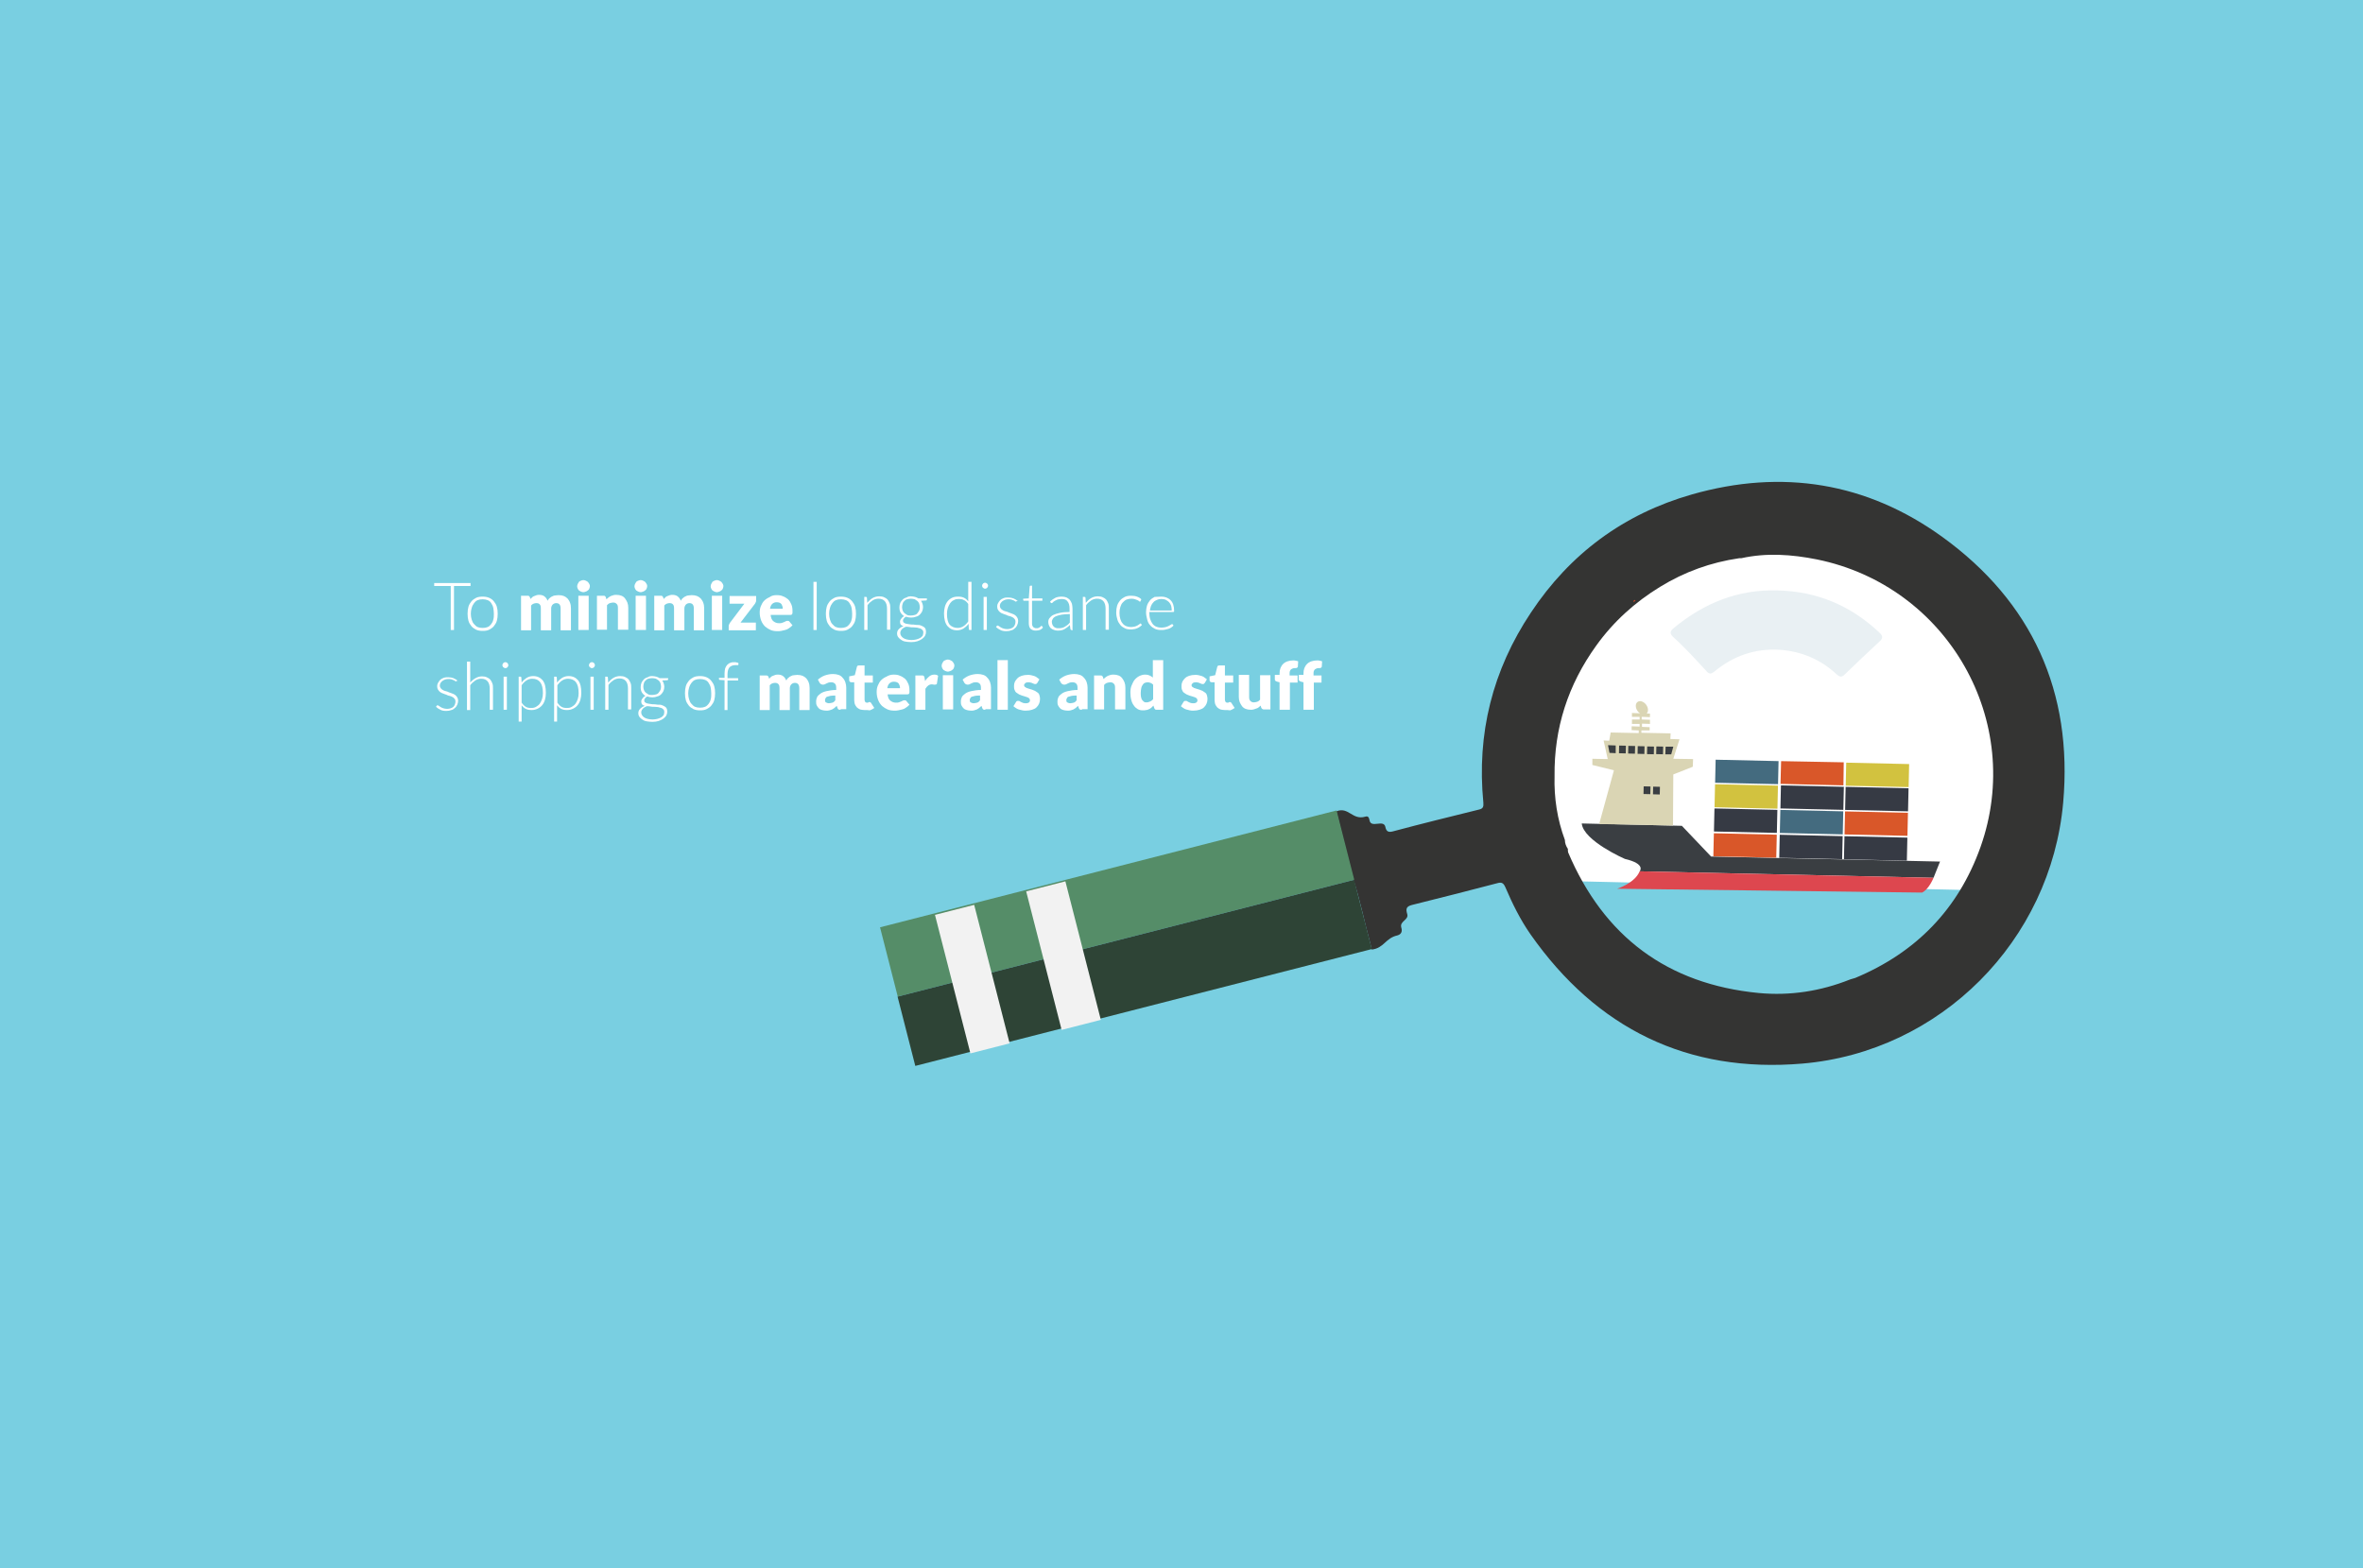 <?xml version="1.0" encoding="utf-8"?>
<!-- Generator: Adobe Illustrator 18.0.0, SVG Export Plug-In . SVG Version: 6.00 Build 0)  -->
<!DOCTYPE svg PUBLIC "-//W3C//DTD SVG 1.1//EN" "http://www.w3.org/Graphics/SVG/1.1/DTD/svg11.dtd">
<svg version="1.1" xmlns="http://www.w3.org/2000/svg" xmlns:xlink="http://www.w3.org/1999/xlink" x="0px" y="0px"
	 viewBox="0 -48 800 531" enable-background="new 0 -48 800 531" xml:space="preserve">
<g id="_x34_">
	<g id="Layer_10_1_">
		<rect y="-48" fill="#79CFE1" width="800" height="531"/>
	</g>
	<path fill-rule="evenodd" clip-rule="evenodd" fill="#FFFFFF" d="M675.1,214.7c-1,43.3-36.9,77.7-80.2,76.7
		c-43.3-1-77.7-36.9-76.7-80.2c1-43.3,36.9-77.7,80.2-76.7C641.7,135.4,676.1,171.3,675.1,214.7z"/>
	<path fill-rule="evenodd" clip-rule="evenodd" fill="#79CFE1" d="M534.8,250.4l17.5,0.4l112.2,2.5c0,0-28.3,55.1-63.4,44.6
		C601,298,535.2,277.5,534.8,250.4z"/>
	<path fill-rule="evenodd" clip-rule="evenodd" fill="#343433" d="M452.4,226.7c4.2-1.7,5.4,3.1,9.8,1.8c1.2-0.4,1.3,0.6,1.5,1.4
		c0.6,2.5,4.7-0.5,5.3,2c0.3,1.5,0.9,2,2.5,1.6c9.7-2.6,19.5-5,29.2-7.4c1.4-0.3,1.6-1,1.5-2.3c-2.3-23.4,3.1-44.9,16.1-64.4
		c13.2-19.9,31.4-33.4,54.5-40c30.5-8.7,59.2-4.1,84.8,14.4c30.4,22,44.2,52.5,40.9,89.9c-4.2,46.9-41.6,84.4-88.3,88.4
		c-38.8,3.3-69.6-11.8-92-43.7c-3.5-5-6.2-10.5-8.6-16.1c-0.6-1.3-1.2-1.7-2.6-1.3c-9.6,2.5-19.3,5-29,7.4c-1.9,0.5-2.1,1.3-1.6,3
		c0.7,2.1-2.6,2.4-2,4.6c0.4,1.3,0.1,2.3-1.3,2.7c-4.1,0.9-4.5,4.3-8.7,4.8c-0.2-0.7-0.3-1.5-0.5-2.2c-2-7.2-3.4-14.5-5.7-21.5
		C456.2,242.1,454.3,234.4,452.4,226.7z M529.8,236.4c0,1.1,0.4,2.1,1,3c0,0.4,0,0.8,0.1,1.2c12.1,28.5,33.6,44.6,64.5,47.6
		c10.6,1,21-0.6,31-4.6c0.6-0.2,1.1-0.3,1.7-0.5c20.6-8.6,34.9-23.3,42.4-44.3c15.1-42.5-11.1-88.4-55.4-97.4
		c-8.5-1.7-17.1-2.3-25.6-0.4c-0.2,0-0.5,0-0.7,0c-9.6,1.4-18.5,4.6-26.8,9.7c-8.5,5.2-15.8,11.8-21.6,19.9
		c-9.5,13.2-14.3,27.9-14.1,44.2C526.1,222.1,527.2,229.4,529.8,236.4z"/>
	<path fill-rule="evenodd" clip-rule="evenodd" fill="#D44627" d="M552.9,155.5c0.2-0.1,0.4-0.2,0.6-0.4c0.1,0.1,0.1,0.2,0.2,0.2
		c-0.2,0.2-0.3,0.3-0.5,0.5C553.1,155.7,553,155.6,552.9,155.5z"/>
	<path fill="#3A3E42" d="M535.5,230.8l33.9,0.8l9.9,10.4l77.5,1.7l-2.2,5.5l-99.5-2.2c0,0,2.3-2.5-5-4.2
		C550.1,242.8,536.1,236.7,535.5,230.8z"/>
	<path fill="#DD474F" d="M547.5,252.9c0,0,6-1.9,7.6-5.9l99.5,2.2c0,0-1.6,4-3.9,5L547.5,252.9z"/>
	<polygon fill="#DAD5B4" points="541.4,231 546.4,212.8 539.1,211 539.1,208.9 544.3,209 542.9,202.7 544.8,202.8 545.3,200 
		554.8,200.2 554.8,199.3 552.4,199.2 552.4,197.9 555.1,198 555.1,197.1 552.5,197.1 552.5,195.6 555.1,195.6 555.1,194.7 
		552.5,194.7 552.5,193.4 555.2,193.5 555.2,191.6 556,191.6 556,193.5 558.6,193.6 558.6,194.8 555.8,194.7 555.8,195.6 
		558.6,195.7 558.6,197.1 555.9,197 555.9,198.1 558.5,198.2 558.5,199.3 555.7,199.3 555.7,200.1 565.6,200.3 565.5,202.2 
		568.6,202.3 566.5,208.9 573.2,209 573.1,211.6 566.5,214.2 566.4,231.5 	"/>
	
		<rect x="580.6" y="209.4" transform="matrix(1 2.234583e-02 -2.234583e-02 1 4.914 -13.159)" fill="#446B7F" width="21.3" height="7.8"/>
	
		<rect x="602.5" y="226.4" transform="matrix(1 2.229981e-02 -2.229981e-02 1 5.288 -13.616)" fill="#446B7F" width="21.3" height="7.8"/>
	
		<rect x="580.2" y="225.9" transform="matrix(1 2.238915e-02 -2.238915e-02 1 5.293 -13.171)" fill="#363A44" width="21.3" height="7.8"/>
	
		<rect x="602.3" y="234.8" transform="matrix(1 2.229782e-02 -2.229782e-02 1 5.474 -13.608)" fill="#363A44" width="21.3" height="7.8"/>
	
		<rect x="602.7" y="218.1" transform="matrix(1 2.243400e-02 -2.243400e-02 1 5.136 -13.704)" fill="#363A44" width="21.3" height="7.8"/>
	
		<rect x="624.6" y="218.6" transform="matrix(1 2.225389e-02 -2.225389e-02 1 5.109 -14.082)" fill="#363A44" width="21.3" height="7.8"/>
	
		<rect x="624.2" y="235.3" transform="matrix(1 2.239584e-02 -2.239584e-02 1 5.515 -14.159)" fill="#363A44" width="21.3" height="7.8"/>
	
		<rect x="580.4" y="217.7" transform="matrix(1 2.239374e-02 -2.239374e-02 1 5.109 -13.18)" fill="#D2C23F" width="21.3" height="7.8"/>
	
		<rect x="624.8" y="210.4" transform="matrix(1 2.239219e-02 -2.239219e-02 1 4.957 -14.175)" fill="#D2C23F" width="21.3" height="7.8"/>
	
		<rect x="580" y="234.3" transform="matrix(1 2.239279e-02 -2.239279e-02 1 5.481 -13.167)" fill="#D95729" width="21.3" height="7.8"/>
	<polygon fill="#D95729" points="624.1,217.9 602.8,217.4 603,209.7 624.2,210.1 	"/>
	
		<rect x="624.4" y="226.9" transform="matrix(1 2.229981e-02 -2.229981e-02 1 5.304 -14.105)" fill="#D95729" width="21.3" height="7.8"/>
	
		<rect x="556.3" y="218.2" transform="matrix(1 2.271045e-02 -2.271045e-02 1 5.129 -12.604)" fill="#3A3E42" width="2.3" height="2.6"/>
	<polygon fill="#3A3E42" points="547,207 544.9,206.9 544.4,204.3 547,204.4 	"/>
	
		<rect x="548" y="204.4" transform="matrix(1 2.184360e-02 -2.184360e-02 1 4.625 -11.945)" fill="#3A3E42" width="2.3" height="2.6"/>
	
		<rect x="551.1" y="204.5" transform="matrix(1 2.227322e-02 -2.227322e-02 1 4.721 -12.249)" fill="#3A3E42" width="2.3" height="2.6"/>
	
		<rect x="554.3" y="204.6" transform="matrix(1 2.187238e-02 -2.187238e-02 1 4.636 -12.1)" fill="#3A3E42" width="2.3" height="2.6"/>
	
		<rect x="557.5" y="204.7" transform="matrix(1 2.182542e-02 -2.182542e-02 1 4.628 -12.143)" fill="#3A3E42" width="2.3" height="2.6"/>
	
		<rect x="560.6" y="204.7" transform="matrix(1 2.230157e-02 -2.230157e-02 1 4.734 -12.477)" fill="#3A3E42" width="2.3" height="2.6"/>
	<polygon fill="#3A3E42" points="565.8,207.4 563.8,207.4 563.9,204.8 566.5,204.8 	"/>
	
		<rect x="559.5" y="218.3" transform="matrix(1 2.312408e-02 -2.312408e-02 1 5.227 -12.905)" fill="#3A3E42" width="2.3" height="2.6"/>
	<path fill-rule="evenodd" clip-rule="evenodd" fill="#E9F0F3" d="M601.8,151.9c13.3,0.3,24.7,5.1,34.4,14.2c1.2,1.1,1.5,1.9,0,3.2
		c-3.9,3.6-7.8,7.3-11.6,11c-1,1-1.6,1-2.7,0.1c-5.4-5.1-12-7.9-19.4-8.4c-8.2-0.5-15.6,2-22,7.3c-1.1,0.9-1.8,1.1-2.8-0.1
		c-3.6-3.9-7.2-7.9-11.1-11.4c-1.3-1.2-1.4-2,0.1-3.2C577,156.1,588.5,151.5,601.8,151.9z"/>
	
		<ellipse transform="matrix(0.812 -0.583 0.583 0.812 -7.388 360.306)" fill="#DAD5B4" cx="556.1" cy="191.6" rx="1.8" ry="2.5"/>
	
		<rect x="298.4" y="246.1" transform="matrix(-0.969 0.248 -0.248 -0.969 808.675 414.319)" fill-rule="evenodd" clip-rule="evenodd" fill="#558D68" width="159.5" height="24.2"/>
	
		<rect x="304.5" y="269.5" transform="matrix(-0.969 0.248 -0.248 -0.969 826.328 458.958)" fill-rule="evenodd" clip-rule="evenodd" fill="#2E4436" width="159.5" height="24.2"/>
	
		<rect x="322.3" y="259.1" transform="matrix(0.969 -0.248 0.248 0.969 -60.029 90.61)" fill-rule="evenodd" clip-rule="evenodd" fill="#F2F2F2" width="13.7" height="48.4"/>
	
		<rect x="353.2" y="251.1" transform="matrix(0.969 -0.248 0.248 0.969 -57.108 98.071)" fill-rule="evenodd" clip-rule="evenodd" fill="#F2F2F2" width="13.7" height="48.4"/>
	<g>
		<g>
			<path fill="#FFFFFF" d="M159.3,149.4v1h-5.6v14.9h-1.1v-14.9H147v-1H159.3z"/>
			<path fill="#FFFFFF" d="M163.4,154c0.8,0,1.5,0.1,2.2,0.4s1.2,0.7,1.6,1.2c0.4,0.5,0.8,1.1,1,1.8c0.2,0.7,0.3,1.5,0.3,2.4
				s-0.1,1.7-0.3,2.4c-0.2,0.7-0.6,1.3-1,1.8c-0.4,0.5-1,0.9-1.6,1.2c-0.6,0.3-1.3,0.4-2.2,0.4c-0.8,0-1.5-0.1-2.2-0.4
				c-0.6-0.3-1.2-0.7-1.6-1.2s-0.8-1.1-1-1.8s-0.3-1.5-0.3-2.4s0.1-1.7,0.3-2.4c0.2-0.7,0.6-1.3,1-1.8c0.4-0.5,1-0.9,1.6-1.2
				S162.6,154,163.4,154z M163.4,164.6c0.7,0,1.2-0.1,1.7-0.3s0.9-0.6,1.2-1s0.6-0.9,0.7-1.5c0.2-0.6,0.2-1.3,0.2-2
				c0-0.7-0.1-1.4-0.2-2s-0.4-1.1-0.7-1.6s-0.7-0.8-1.2-1c-0.5-0.2-1.1-0.3-1.7-0.3c-0.7,0-1.2,0.1-1.7,0.3c-0.5,0.2-0.9,0.6-1.2,1
				s-0.6,0.9-0.8,1.6c-0.2,0.6-0.3,1.3-0.3,2c0,0.7,0.1,1.4,0.3,2c0.2,0.6,0.4,1.1,0.8,1.5s0.7,0.8,1.2,1S162.7,164.6,163.4,164.6z"
				/>
			<path fill="#FFFFFF" d="M176.4,165.3v-11.6h2.2c0.2,0,0.4,0,0.5,0.1c0.1,0.1,0.2,0.2,0.3,0.4l0.2,0.6c0.2-0.2,0.4-0.4,0.6-0.6
				c0.2-0.2,0.4-0.3,0.7-0.4c0.2-0.1,0.5-0.2,0.8-0.3c0.3-0.1,0.6-0.1,0.9-0.1c0.7,0,1.3,0.2,1.7,0.5c0.5,0.4,0.8,0.8,1.1,1.5
				c0.2-0.4,0.4-0.7,0.7-0.9c0.3-0.3,0.6-0.5,0.9-0.6c0.3-0.2,0.7-0.3,1-0.3s0.7-0.1,1.1-0.1c0.7,0,1.3,0.1,1.8,0.3s0.9,0.5,1.3,0.9
				c0.3,0.4,0.6,0.8,0.8,1.4c0.2,0.5,0.3,1.2,0.3,1.9v7.4h-3.5v-7.4c0-1.2-0.5-1.8-1.5-1.8c-0.5,0-0.9,0.2-1.2,0.5
				c-0.3,0.3-0.5,0.8-0.5,1.3v7.4h-3.5v-7.4c0-0.7-0.1-1.1-0.4-1.4c-0.3-0.3-0.6-0.4-1.2-0.4c-0.3,0-0.6,0.1-0.9,0.2
				c-0.3,0.1-0.5,0.3-0.8,0.6v8.4H176.4z"/>
			<path fill="#FFFFFF" d="M199.7,150.5c0,0.3-0.1,0.5-0.2,0.8s-0.3,0.5-0.5,0.6c-0.2,0.2-0.4,0.3-0.7,0.4c-0.3,0.1-0.5,0.2-0.8,0.2
				c-0.3,0-0.5-0.1-0.8-0.2s-0.5-0.3-0.7-0.4c-0.2-0.2-0.3-0.4-0.4-0.6s-0.2-0.5-0.2-0.8c0-0.3,0.1-0.6,0.2-0.8s0.3-0.5,0.4-0.7
				c0.2-0.2,0.4-0.3,0.7-0.4c0.2-0.1,0.5-0.2,0.8-0.2c0.3,0,0.6,0.1,0.8,0.2c0.3,0.1,0.5,0.3,0.7,0.4c0.2,0.2,0.3,0.4,0.5,0.7
				S199.7,150.2,199.7,150.5z M199.3,153.7v11.6h-3.5v-11.6H199.3z"/>
			<path fill="#FFFFFF" d="M202.1,165.3v-11.6h2.2c0.2,0,0.4,0,0.5,0.1c0.1,0.1,0.2,0.2,0.3,0.4l0.2,0.7c0.2-0.2,0.5-0.4,0.7-0.6
				c0.2-0.2,0.5-0.3,0.8-0.5c0.3-0.1,0.6-0.2,0.9-0.3c0.3-0.1,0.7-0.1,1-0.1c0.6,0,1.2,0.1,1.7,0.3c0.5,0.2,0.9,0.5,1.2,0.9
				c0.3,0.4,0.6,0.9,0.8,1.4c0.2,0.5,0.3,1.1,0.3,1.8v7.4h-3.5v-7.4c0-0.6-0.1-1-0.4-1.3c-0.3-0.3-0.6-0.5-1.2-0.5
				c-0.4,0-0.7,0.1-1.1,0.2s-0.7,0.4-1,0.7v8.3H202.1z"/>
			<path fill="#FFFFFF" d="M219.1,150.5c0,0.3-0.1,0.5-0.2,0.8s-0.3,0.5-0.5,0.6c-0.2,0.2-0.4,0.3-0.7,0.4c-0.3,0.1-0.5,0.2-0.8,0.2
				c-0.3,0-0.5-0.1-0.8-0.2s-0.5-0.3-0.7-0.4c-0.2-0.2-0.3-0.4-0.4-0.6s-0.2-0.5-0.2-0.8c0-0.3,0.1-0.6,0.2-0.8s0.3-0.5,0.4-0.7
				c0.2-0.2,0.4-0.3,0.7-0.4c0.2-0.1,0.5-0.2,0.8-0.2c0.3,0,0.6,0.1,0.8,0.2c0.3,0.1,0.5,0.3,0.7,0.4c0.2,0.2,0.3,0.4,0.5,0.7
				S219.1,150.2,219.1,150.5z M218.7,153.7v11.6h-3.5v-11.6H218.7z"/>
			<path fill="#FFFFFF" d="M221.5,165.3v-11.6h2.2c0.2,0,0.4,0,0.5,0.1c0.1,0.1,0.2,0.2,0.3,0.4l0.2,0.6c0.2-0.2,0.4-0.4,0.6-0.6
				c0.2-0.2,0.4-0.3,0.7-0.4c0.2-0.1,0.5-0.2,0.8-0.3c0.3-0.1,0.6-0.1,0.9-0.1c0.7,0,1.3,0.2,1.7,0.5c0.5,0.4,0.8,0.8,1.1,1.5
				c0.2-0.4,0.4-0.7,0.7-0.9c0.3-0.3,0.6-0.5,0.9-0.6c0.3-0.2,0.7-0.3,1-0.3s0.7-0.1,1.1-0.1c0.7,0,1.3,0.1,1.8,0.3s0.9,0.5,1.3,0.9
				c0.3,0.4,0.6,0.8,0.8,1.4c0.2,0.5,0.3,1.2,0.3,1.9v7.4h-3.5v-7.4c0-1.2-0.5-1.8-1.5-1.8c-0.5,0-0.9,0.2-1.2,0.5
				c-0.3,0.3-0.5,0.8-0.5,1.3v7.4h-3.5v-7.4c0-0.7-0.1-1.1-0.4-1.4c-0.3-0.3-0.6-0.4-1.2-0.4c-0.3,0-0.6,0.1-0.9,0.2
				c-0.3,0.1-0.5,0.3-0.8,0.6v8.4H221.5z"/>
			<path fill="#FFFFFF" d="M244.9,150.5c0,0.3-0.1,0.5-0.2,0.8s-0.3,0.5-0.5,0.6c-0.2,0.2-0.4,0.3-0.7,0.4c-0.3,0.1-0.5,0.2-0.8,0.2
				c-0.3,0-0.5-0.1-0.8-0.2s-0.5-0.3-0.7-0.4c-0.2-0.2-0.3-0.4-0.4-0.6s-0.2-0.5-0.2-0.8c0-0.3,0.1-0.6,0.2-0.8s0.3-0.5,0.4-0.7
				c0.2-0.2,0.4-0.3,0.7-0.4c0.2-0.1,0.5-0.2,0.8-0.2c0.3,0,0.6,0.1,0.8,0.2c0.3,0.1,0.5,0.3,0.7,0.4c0.2,0.2,0.3,0.4,0.5,0.7
				S244.9,150.2,244.9,150.5z M244.5,153.7v11.6H241v-11.6H244.5z"/>
			<path fill="#FFFFFF" d="M256,155.1c0,0.2,0,0.5-0.1,0.7s-0.2,0.4-0.3,0.6l-4.9,6.4h5.2v2.6h-9.2v-1.4c0-0.1,0-0.3,0.1-0.5
				c0.1-0.2,0.2-0.4,0.3-0.6l4.9-6.5h-5v-2.6h9V155.1z"/>
			<path fill="#FFFFFF" d="M263,153.5c0.8,0,1.5,0.1,2.1,0.4c0.6,0.2,1.2,0.6,1.7,1c0.5,0.5,0.8,1,1.1,1.7c0.3,0.7,0.4,1.4,0.4,2.3
				c0,0.3,0,0.5,0,0.6s-0.1,0.3-0.1,0.4c-0.1,0.1-0.1,0.2-0.2,0.2c-0.1,0-0.2,0.1-0.4,0.1h-6.7c0.1,1,0.4,1.7,0.9,2.1
				c0.5,0.4,1.1,0.7,1.9,0.7c0.4,0,0.8,0,1-0.1c0.3-0.1,0.6-0.2,0.8-0.3c0.2-0.1,0.4-0.2,0.6-0.3c0.2-0.1,0.4-0.1,0.6-0.1
				c0.3,0,0.5,0.1,0.6,0.3l1,1.2c-0.4,0.4-0.7,0.7-1.2,1c-0.4,0.3-0.8,0.5-1.3,0.6c-0.4,0.1-0.9,0.2-1.3,0.3
				c-0.4,0.1-0.9,0.1-1.3,0.1c-0.8,0-1.6-0.1-2.3-0.4c-0.7-0.3-1.3-0.7-1.9-1.2c-0.5-0.5-1-1.2-1.3-2c-0.3-0.8-0.5-1.7-0.5-2.7
				c0-0.8,0.1-1.5,0.4-2.2s0.6-1.3,1.1-1.8c0.5-0.5,1.1-0.9,1.8-1.2C261.3,153.6,262.1,153.5,263,153.5z M263,155.9
				c-0.7,0-1.2,0.2-1.6,0.6s-0.6,0.9-0.7,1.6h4.3c0-0.3,0-0.5-0.1-0.8c-0.1-0.3-0.2-0.5-0.3-0.7s-0.4-0.4-0.6-0.5
				C263.7,156,263.4,155.9,263,155.9z"/>
			<path fill="#FFFFFF" d="M276.5,149v16.3h-1.1V149H276.5z"/>
			<path fill="#FFFFFF" d="M284.7,154c0.8,0,1.5,0.1,2.2,0.4s1.2,0.7,1.6,1.2c0.4,0.5,0.8,1.1,1,1.8c0.2,0.7,0.3,1.5,0.3,2.4
				s-0.1,1.7-0.3,2.4c-0.2,0.7-0.6,1.3-1,1.8c-0.4,0.5-1,0.9-1.6,1.2c-0.6,0.3-1.3,0.4-2.2,0.4c-0.8,0-1.5-0.1-2.2-0.4
				c-0.6-0.3-1.2-0.7-1.6-1.2s-0.8-1.1-1-1.8s-0.3-1.5-0.3-2.4s0.1-1.7,0.3-2.4c0.2-0.7,0.6-1.3,1-1.8c0.4-0.5,1-0.9,1.6-1.2
				S283.9,154,284.7,154z M284.7,164.6c0.7,0,1.2-0.1,1.7-0.3s0.9-0.6,1.2-1s0.6-0.9,0.7-1.5c0.2-0.6,0.2-1.3,0.2-2
				c0-0.7-0.1-1.4-0.2-2s-0.4-1.1-0.7-1.6s-0.7-0.8-1.2-1c-0.5-0.2-1.1-0.3-1.7-0.3c-0.7,0-1.2,0.1-1.7,0.3c-0.5,0.2-0.9,0.6-1.2,1
				s-0.6,0.9-0.8,1.6c-0.2,0.6-0.3,1.3-0.3,2c0,0.7,0.1,1.4,0.3,2c0.2,0.6,0.4,1.1,0.8,1.5s0.7,0.8,1.2,1S284,164.6,284.7,164.6z"/>
			<path fill="#FFFFFF" d="M292.6,165.3v-11.2h0.6c0.2,0,0.3,0.1,0.3,0.3l0.1,1.7c0.5-0.6,1.1-1.2,1.8-1.6c0.7-0.4,1.4-0.6,2.3-0.6
				c0.6,0,1.2,0.1,1.6,0.3c0.5,0.2,0.9,0.5,1.2,0.8c0.3,0.4,0.5,0.8,0.7,1.3s0.2,1.1,0.2,1.8v7.1h-1.1v-7.1c0-1-0.2-1.9-0.7-2.5
				c-0.5-0.6-1.2-0.9-2.2-0.9c-0.7,0-1.4,0.2-2,0.6s-1.2,0.9-1.7,1.6v8.4H292.6z"/>
			<path fill="#FFFFFF" d="M308.4,153.9c0.5,0,0.9,0.1,1.4,0.2c0.4,0.1,0.8,0.3,1.1,0.5h2.9v0.4c0,0.2-0.1,0.3-0.3,0.3l-1.7,0.1
				c0.2,0.3,0.4,0.6,0.5,1s0.2,0.7,0.2,1.1c0,0.5-0.1,1-0.3,1.5c-0.2,0.4-0.5,0.8-0.8,1.1c-0.3,0.3-0.8,0.6-1.3,0.7
				c-0.5,0.2-1,0.3-1.6,0.3c-0.6,0-1.2-0.1-1.8-0.3c-0.3,0.2-0.6,0.4-0.7,0.6c-0.2,0.2-0.3,0.5-0.3,0.7c0,0.3,0.1,0.6,0.3,0.7
				c0.2,0.2,0.5,0.3,0.9,0.4c0.4,0.1,0.8,0.1,1.3,0.2s1,0,1.4,0.1s1,0.1,1.4,0.1s0.9,0.2,1.3,0.4c0.4,0.2,0.7,0.4,0.9,0.7
				c0.2,0.3,0.3,0.7,0.3,1.2c0,0.5-0.1,0.9-0.3,1.3c-0.2,0.4-0.6,0.8-1,1.1c-0.4,0.3-1,0.6-1.6,0.8c-0.6,0.2-1.3,0.3-2.1,0.3
				c-0.8,0-1.5-0.1-2.1-0.2s-1.1-0.4-1.5-0.7c-0.4-0.3-0.7-0.6-0.9-0.9s-0.3-0.7-0.3-1.1c0-0.6,0.2-1.1,0.6-1.5
				c0.4-0.4,0.9-0.8,1.6-1c-0.4-0.1-0.7-0.3-0.9-0.5c-0.2-0.2-0.3-0.6-0.3-1c0-0.2,0-0.3,0.1-0.5c0.1-0.2,0.1-0.3,0.3-0.5
				c0.1-0.2,0.3-0.3,0.4-0.5c0.2-0.1,0.4-0.3,0.6-0.4c-0.5-0.3-0.9-0.7-1.2-1.2c-0.3-0.5-0.4-1.1-0.4-1.8c0-0.5,0.1-1,0.3-1.5
				c0.2-0.4,0.5-0.8,0.8-1.1c0.3-0.3,0.8-0.6,1.3-0.7C307.3,154,307.8,153.9,308.4,153.9z M312.6,166.1c0-0.4-0.1-0.6-0.3-0.8
				c-0.2-0.2-0.4-0.4-0.7-0.5c-0.3-0.1-0.7-0.2-1.1-0.3c-0.4,0-0.8-0.1-1.3-0.1c-0.4,0-0.9,0-1.3-0.1s-0.9-0.1-1.2-0.1
				c-0.3,0.1-0.5,0.2-0.8,0.4c-0.2,0.1-0.5,0.3-0.6,0.5c-0.2,0.2-0.3,0.4-0.4,0.6c-0.1,0.2-0.1,0.5-0.1,0.7c0,0.3,0.1,0.6,0.3,0.9
				c0.2,0.3,0.4,0.5,0.7,0.7c0.3,0.2,0.7,0.4,1.2,0.5c0.5,0.1,1,0.2,1.6,0.2c0.6,0,1.1-0.1,1.6-0.2c0.5-0.1,0.9-0.3,1.3-0.5
				c0.4-0.2,0.6-0.5,0.9-0.8C312.5,166.8,312.6,166.4,312.6,166.1z M308.4,160.4c0.5,0,0.9-0.1,1.3-0.2c0.4-0.1,0.7-0.3,0.9-0.6
				s0.4-0.5,0.6-0.9c0.1-0.3,0.2-0.7,0.2-1.1c0-0.4-0.1-0.8-0.2-1.2c-0.1-0.3-0.3-0.6-0.6-0.9c-0.3-0.2-0.6-0.4-0.9-0.6
				c-0.4-0.1-0.8-0.2-1.3-0.2s-0.9,0.1-1.3,0.2s-0.7,0.3-0.9,0.6c-0.3,0.2-0.5,0.5-0.6,0.9c-0.1,0.3-0.2,0.7-0.2,1.2
				c0,0.4,0.1,0.8,0.2,1.1c0.1,0.3,0.3,0.6,0.6,0.9c0.3,0.2,0.6,0.4,0.9,0.6S308,160.4,308.4,160.4z"/>
			<path fill="#FFFFFF" d="M328.3,165.3c-0.2,0-0.3-0.1-0.3-0.3l-0.1-1.8c-0.5,0.7-1.1,1.2-1.7,1.6c-0.7,0.4-1.4,0.6-2.2,0.6
				c-1.4,0-2.4-0.5-3.2-1.4s-1.2-2.4-1.2-4.3c0-0.8,0.1-1.6,0.3-2.3c0.2-0.7,0.5-1.3,0.9-1.8s0.9-0.9,1.5-1.2
				c0.6-0.3,1.3-0.4,2.1-0.4c0.8,0,1.4,0.1,2,0.4c0.6,0.3,1,0.7,1.4,1.2V149h1.1v16.3H328.3z M324.2,164.6c0.7,0,1.4-0.2,2-0.6
				c0.6-0.4,1.1-0.9,1.6-1.6v-5.9c-0.4-0.6-0.9-1.1-1.4-1.3c-0.5-0.3-1.1-0.4-1.8-0.4c-0.7,0-1.2,0.1-1.7,0.4
				c-0.5,0.2-0.9,0.6-1.2,1c-0.3,0.4-0.6,1-0.8,1.6s-0.3,1.3-0.3,2c0,1.7,0.3,2.9,0.9,3.7C322.2,164.2,323.1,164.6,324.2,164.6z"/>
			<path fill="#FFFFFF" d="M334.5,150.3c0,0.1,0,0.3-0.1,0.4c-0.1,0.1-0.1,0.2-0.2,0.3s-0.2,0.2-0.3,0.2c-0.1,0.1-0.2,0.1-0.4,0.1
				s-0.3,0-0.4-0.1c-0.1-0.1-0.2-0.1-0.3-0.2s-0.2-0.2-0.2-0.3c-0.1-0.1-0.1-0.2-0.1-0.4s0-0.3,0.1-0.4c0.1-0.1,0.1-0.2,0.2-0.3
				s0.2-0.2,0.3-0.2c0.1-0.1,0.2-0.1,0.4-0.1s0.3,0,0.4,0.1c0.1,0.1,0.2,0.1,0.3,0.2s0.2,0.2,0.2,0.3
				C334.5,150,334.5,150.1,334.5,150.3z M334.1,154.1v11.2H333v-11.2H334.1z"/>
			<path fill="#FFFFFF" d="M344.2,155.5c-0.1,0.1-0.1,0.2-0.2,0.2c-0.1,0-0.2,0-0.3-0.1s-0.3-0.2-0.5-0.3c-0.2-0.1-0.5-0.2-0.8-0.3
				c-0.3-0.1-0.7-0.1-1.1-0.1c-0.4,0-0.8,0.1-1.1,0.2c-0.3,0.1-0.6,0.3-0.9,0.5c-0.2,0.2-0.4,0.4-0.6,0.7c-0.1,0.3-0.2,0.5-0.2,0.8
				c0,0.4,0.1,0.6,0.3,0.9s0.4,0.4,0.7,0.6s0.6,0.3,1,0.4c0.4,0.1,0.8,0.2,1.1,0.4c0.4,0.1,0.8,0.3,1.1,0.4c0.4,0.1,0.7,0.3,1,0.5
				c0.3,0.2,0.5,0.5,0.7,0.8c0.2,0.3,0.3,0.7,0.3,1.1c0,0.5-0.1,0.9-0.3,1.4c-0.2,0.4-0.4,0.8-0.8,1.1c-0.3,0.3-0.7,0.6-1.2,0.7
				c-0.5,0.2-1,0.3-1.7,0.3c-0.8,0-1.5-0.1-2-0.4c-0.6-0.3-1.1-0.6-1.5-1l0.3-0.4c0-0.1,0.1-0.1,0.1-0.1c0,0,0.1,0,0.2,0
				c0.1,0,0.2,0.1,0.4,0.2c0.1,0.1,0.3,0.2,0.6,0.4c0.2,0.1,0.5,0.3,0.9,0.4c0.3,0.1,0.8,0.2,1.3,0.2c0.5,0,0.9-0.1,1.2-0.2
				s0.7-0.3,0.9-0.5c0.2-0.2,0.4-0.5,0.5-0.8c0.1-0.3,0.2-0.6,0.2-1c0-0.4-0.1-0.7-0.3-0.9c-0.2-0.2-0.4-0.5-0.7-0.6
				c-0.3-0.2-0.6-0.3-1-0.4c-0.4-0.1-0.8-0.2-1.1-0.4c-0.4-0.1-0.8-0.3-1.1-0.4c-0.4-0.1-0.7-0.3-1-0.5c-0.3-0.2-0.5-0.5-0.7-0.8
				c-0.2-0.3-0.3-0.7-0.3-1.2c0-0.4,0.1-0.8,0.3-1.1s0.4-0.7,0.7-1c0.3-0.3,0.7-0.5,1.2-0.7c0.5-0.2,1-0.2,1.5-0.2
				c0.7,0,1.3,0.1,1.8,0.3c0.5,0.2,1,0.5,1.5,0.9L344.2,155.5z"/>
			<path fill="#FFFFFF" d="M350.7,165.5c-0.8,0-1.3-0.2-1.8-0.6c-0.4-0.4-0.6-1.1-0.6-1.9v-7.6h-1.6c-0.1,0-0.2,0-0.2-0.1
				c-0.1,0-0.1-0.1-0.1-0.2v-0.4l1.9-0.1l0.3-4c0-0.1,0-0.1,0.1-0.2c0-0.1,0.1-0.1,0.2-0.1h0.5v4.3h3.5v0.8h-3.5v7.6
				c0,0.3,0,0.6,0.1,0.8c0.1,0.2,0.2,0.4,0.3,0.5c0.1,0.1,0.3,0.2,0.5,0.3c0.2,0.1,0.4,0.1,0.6,0.1c0.3,0,0.5,0,0.7-0.1
				c0.2-0.1,0.4-0.2,0.5-0.3c0.1-0.1,0.3-0.2,0.3-0.3c0.1-0.1,0.2-0.1,0.2-0.1c0.1,0,0.1,0,0.2,0.1l0.3,0.5
				c-0.3,0.3-0.6,0.6-1.1,0.8C351.6,165.4,351.2,165.5,350.7,165.5z"/>
			<path fill="#FFFFFF" d="M362.8,165.3c-0.2,0-0.4-0.1-0.4-0.3l-0.2-1.4c-0.3,0.3-0.6,0.6-0.9,0.8c-0.3,0.2-0.6,0.4-0.9,0.6
				c-0.3,0.2-0.7,0.3-1.1,0.4s-0.8,0.1-1.3,0.1c-0.4,0-0.8-0.1-1.1-0.2c-0.4-0.1-0.7-0.3-1-0.5c-0.3-0.2-0.5-0.5-0.7-0.9
				c-0.2-0.4-0.3-0.8-0.3-1.3c0-0.5,0.1-0.9,0.4-1.3c0.3-0.4,0.7-0.8,1.3-1.1c0.6-0.3,1.3-0.5,2.2-0.7s2-0.3,3.3-0.3V158
				c0-1-0.2-1.8-0.7-2.4c-0.4-0.6-1.1-0.8-2-0.8c-0.5,0-1,0.1-1.4,0.2c-0.4,0.2-0.7,0.3-1,0.5c-0.3,0.2-0.5,0.3-0.6,0.5
				c-0.2,0.2-0.3,0.2-0.4,0.2c-0.1,0-0.3-0.1-0.3-0.2l-0.2-0.3c0.6-0.6,1.2-1,1.8-1.3c0.6-0.3,1.4-0.4,2.2-0.4
				c0.6,0,1.1,0.1,1.6,0.3c0.4,0.2,0.8,0.5,1.1,0.8c0.3,0.4,0.5,0.8,0.7,1.3c0.1,0.5,0.2,1.1,0.2,1.7v7.3H362.8z M358.3,164.7
				c0.4,0,0.8,0,1.2-0.1s0.7-0.2,1-0.4c0.3-0.2,0.6-0.4,0.9-0.6s0.5-0.5,0.8-0.8v-2.9c-1.1,0-2,0.1-2.7,0.2s-1.4,0.3-1.9,0.5
				s-0.9,0.5-1.1,0.8c-0.2,0.3-0.4,0.7-0.4,1.1c0,0.4,0.1,0.7,0.2,1c0.1,0.3,0.3,0.5,0.5,0.7s0.4,0.3,0.7,0.4S358,164.7,358.3,164.7
				z"/>
			<path fill="#FFFFFF" d="M366.6,165.3v-11.2h0.6c0.2,0,0.3,0.1,0.3,0.3l0.1,1.7c0.5-0.6,1.1-1.2,1.8-1.6c0.7-0.4,1.4-0.6,2.3-0.6
				c0.6,0,1.2,0.1,1.6,0.3c0.5,0.2,0.9,0.5,1.2,0.8c0.3,0.4,0.5,0.8,0.7,1.3s0.2,1.1,0.2,1.8v7.1h-1.1v-7.1c0-1-0.2-1.9-0.7-2.5
				c-0.5-0.6-1.2-0.9-2.2-0.9c-0.7,0-1.4,0.2-2,0.6s-1.2,0.9-1.7,1.6v8.4H366.6z"/>
			<path fill="#FFFFFF" d="M386.1,155.6c0,0-0.1,0.1-0.1,0.1c0,0-0.1,0-0.1,0c-0.1,0-0.2-0.1-0.3-0.2c-0.1-0.1-0.3-0.2-0.5-0.3
				c-0.2-0.1-0.5-0.2-0.8-0.3c-0.3-0.1-0.7-0.2-1.2-0.2c-0.6,0-1.2,0.1-1.7,0.3c-0.5,0.2-0.9,0.6-1.3,1s-0.6,0.9-0.8,1.5
				s-0.3,1.3-0.3,2c0,0.8,0.1,1.5,0.3,2.1c0.2,0.6,0.4,1.1,0.8,1.5c0.3,0.4,0.7,0.7,1.2,0.9c0.5,0.2,1,0.3,1.6,0.3
				c0.5,0,1-0.1,1.4-0.2c0.4-0.1,0.7-0.3,0.9-0.4c0.2-0.1,0.4-0.3,0.6-0.4c0.1-0.1,0.2-0.2,0.3-0.2c0.1,0,0.2,0,0.2,0.1l0.3,0.4
				c-0.2,0.2-0.4,0.4-0.7,0.6s-0.6,0.4-0.9,0.5c-0.3,0.1-0.7,0.3-1.1,0.3c-0.4,0.1-0.8,0.1-1.2,0.1c-0.7,0-1.4-0.1-1.9-0.4
				c-0.6-0.3-1.1-0.6-1.5-1.1c-0.4-0.5-0.8-1.1-1-1.8c-0.2-0.7-0.4-1.5-0.4-2.4c0-0.9,0.1-1.6,0.3-2.3s0.6-1.3,1-1.8
				c0.4-0.5,1-0.9,1.6-1.2c0.6-0.3,1.3-0.4,2.2-0.4c0.7,0,1.4,0.1,1.9,0.3c0.6,0.2,1.1,0.5,1.5,0.9L386.1,155.6z"/>
			<path fill="#FFFFFF" d="M393.2,154c0.6,0,1.2,0.1,1.7,0.3c0.5,0.2,1,0.5,1.4,0.9c0.4,0.4,0.7,0.9,0.9,1.5
				c0.2,0.6,0.3,1.3,0.3,2.1c0,0.2,0,0.3-0.1,0.3c0,0.1-0.1,0.1-0.2,0.1h-8.1v0.2c0,0.8,0.1,1.6,0.3,2.2c0.2,0.6,0.5,1.2,0.8,1.6
				s0.8,0.8,1.3,1s1.1,0.3,1.7,0.3c0.6,0,1-0.1,1.5-0.2c0.4-0.1,0.8-0.3,1-0.4c0.3-0.2,0.5-0.3,0.7-0.4c0.2-0.1,0.3-0.2,0.4-0.2
				c0.1,0,0.2,0,0.2,0.1l0.3,0.4c-0.2,0.2-0.4,0.4-0.7,0.6s-0.6,0.4-1,0.5s-0.8,0.2-1.2,0.3c-0.4,0.1-0.8,0.1-1.3,0.1
				c-0.8,0-1.5-0.1-2.1-0.4c-0.6-0.3-1.2-0.7-1.6-1.2c-0.5-0.5-0.8-1.1-1-1.9s-0.4-1.6-0.4-2.5c0-0.8,0.1-1.5,0.3-2.2s0.6-1.3,1-1.8
				c0.4-0.5,1-0.9,1.6-1.2C391.7,154.1,392.4,154,393.2,154z M393.2,154.8c-0.6,0-1.1,0.1-1.5,0.3s-0.9,0.4-1.2,0.8
				c-0.3,0.3-0.6,0.7-0.8,1.2c-0.2,0.5-0.3,1-0.4,1.6h7.4c0-0.6-0.1-1.1-0.2-1.6c-0.2-0.5-0.4-0.9-0.7-1.2c-0.3-0.3-0.7-0.6-1.1-0.8
				S393.7,154.8,393.2,154.8z"/>
			<path fill="#FFFFFF" d="M154.6,182.5c-0.1,0.1-0.1,0.2-0.2,0.2c-0.1,0-0.2,0-0.3-0.1s-0.3-0.2-0.5-0.3c-0.2-0.1-0.5-0.2-0.8-0.3
				c-0.3-0.1-0.7-0.1-1.1-0.1c-0.4,0-0.8,0.1-1.1,0.2c-0.3,0.1-0.6,0.3-0.9,0.5c-0.2,0.2-0.4,0.4-0.6,0.7c-0.1,0.3-0.2,0.5-0.2,0.8
				c0,0.4,0.1,0.6,0.3,0.9s0.4,0.4,0.7,0.6s0.6,0.3,1,0.4c0.4,0.1,0.8,0.2,1.1,0.4c0.4,0.1,0.8,0.3,1.1,0.4c0.4,0.1,0.7,0.3,1,0.5
				c0.3,0.2,0.5,0.5,0.7,0.8c0.2,0.3,0.3,0.7,0.3,1.1c0,0.5-0.1,0.9-0.3,1.4c-0.2,0.4-0.4,0.8-0.8,1.1c-0.3,0.3-0.7,0.6-1.2,0.7
				c-0.5,0.2-1,0.3-1.7,0.3c-0.8,0-1.5-0.1-2-0.4c-0.6-0.3-1.1-0.6-1.5-1l0.3-0.4c0-0.1,0.1-0.1,0.1-0.1c0,0,0.1,0,0.2,0
				c0.1,0,0.2,0.1,0.4,0.2c0.1,0.1,0.3,0.2,0.6,0.4c0.2,0.1,0.5,0.3,0.9,0.4c0.3,0.1,0.8,0.2,1.3,0.2c0.5,0,0.9-0.1,1.2-0.2
				s0.7-0.3,0.9-0.5c0.2-0.2,0.4-0.5,0.5-0.8c0.1-0.3,0.2-0.6,0.2-1c0-0.4-0.1-0.7-0.3-0.9c-0.2-0.2-0.4-0.5-0.7-0.6
				c-0.3-0.2-0.6-0.3-1-0.4c-0.4-0.1-0.8-0.2-1.1-0.4c-0.4-0.1-0.8-0.3-1.1-0.4c-0.4-0.1-0.7-0.3-1-0.5c-0.3-0.2-0.5-0.5-0.7-0.8
				c-0.2-0.3-0.3-0.7-0.3-1.2c0-0.4,0.1-0.8,0.3-1.1s0.4-0.7,0.7-1c0.3-0.3,0.7-0.5,1.2-0.7c0.5-0.2,1-0.2,1.5-0.2
				c0.7,0,1.3,0.1,1.8,0.3c0.5,0.2,1,0.5,1.5,0.9L154.6,182.5z"/>
			<path fill="#FFFFFF" d="M158.1,192.3v-16.3h1.1v7.1c0.5-0.6,1.1-1.1,1.8-1.5c0.7-0.4,1.4-0.6,2.2-0.6c0.6,0,1.2,0.1,1.6,0.3
				c0.5,0.2,0.9,0.5,1.2,0.8c0.3,0.4,0.5,0.8,0.7,1.3s0.2,1.1,0.2,1.8v7.1h-1.1v-7.1c0-1-0.2-1.9-0.7-2.5c-0.5-0.6-1.2-0.9-2.2-0.9
				c-0.7,0-1.4,0.2-2,0.6s-1.2,0.9-1.7,1.6v8.4H158.1z"/>
			<path fill="#FFFFFF" d="M172.1,177.2c0,0.1,0,0.3-0.1,0.4c-0.1,0.1-0.1,0.2-0.2,0.3s-0.2,0.2-0.3,0.2c-0.1,0.1-0.2,0.1-0.4,0.1
				s-0.3,0-0.4-0.1c-0.1-0.1-0.2-0.1-0.3-0.2s-0.2-0.2-0.2-0.3c-0.1-0.1-0.1-0.2-0.1-0.4s0-0.3,0.1-0.4c0.1-0.1,0.1-0.2,0.2-0.3
				s0.2-0.2,0.3-0.2c0.1-0.1,0.2-0.1,0.4-0.1s0.3,0,0.4,0.1c0.1,0.1,0.2,0.1,0.3,0.2s0.2,0.2,0.2,0.3
				C172,177,172.1,177.1,172.1,177.2z M171.6,181.1v11.2h-1.1v-11.2H171.6z"/>
			<path fill="#FFFFFF" d="M175.6,196.2v-15.1h0.6c0.1,0,0.2,0,0.2,0.1c0.1,0,0.1,0.1,0.1,0.2l0.1,1.7c0.5-0.7,1.1-1.2,1.7-1.6
				c0.7-0.4,1.4-0.6,2.2-0.6c1.4,0,2.4,0.5,3.2,1.4c0.8,1,1.1,2.4,1.1,4.3c0,0.8-0.1,1.6-0.3,2.3c-0.2,0.7-0.5,1.3-0.9,1.8
				s-0.9,0.9-1.5,1.2c-0.6,0.3-1.3,0.5-2.1,0.5c-0.8,0-1.4-0.1-2-0.4s-1-0.7-1.4-1.2v5.5H175.6z M180.2,181.8c-0.7,0-1.4,0.2-2,0.6
				s-1.1,0.9-1.6,1.6v5.9c0.4,0.6,0.9,1.1,1.4,1.4c0.5,0.3,1.1,0.4,1.8,0.4c0.7,0,1.2-0.1,1.7-0.4s0.9-0.6,1.2-1s0.6-1,0.8-1.6
				c0.2-0.6,0.3-1.3,0.3-2c0-1.7-0.3-2.9-0.9-3.7S181.4,181.8,180.2,181.8z"/>
			<path fill="#FFFFFF" d="M187.6,196.2v-15.1h0.6c0.1,0,0.2,0,0.2,0.1c0.1,0,0.1,0.1,0.1,0.2l0.1,1.7c0.5-0.7,1.1-1.2,1.7-1.6
				c0.7-0.4,1.4-0.6,2.2-0.6c1.4,0,2.4,0.5,3.2,1.4c0.8,1,1.1,2.4,1.1,4.3c0,0.8-0.1,1.6-0.3,2.3c-0.2,0.7-0.5,1.3-0.9,1.8
				s-0.9,0.9-1.5,1.2c-0.6,0.3-1.3,0.5-2.1,0.5c-0.8,0-1.4-0.1-2-0.4s-1-0.7-1.4-1.2v5.5H187.6z M192.3,181.8c-0.7,0-1.4,0.2-2,0.6
				s-1.1,0.9-1.6,1.6v5.9c0.4,0.6,0.9,1.1,1.4,1.4c0.5,0.3,1.1,0.4,1.8,0.4c0.7,0,1.2-0.1,1.7-0.4s0.9-0.6,1.2-1s0.6-1,0.8-1.6
				c0.2-0.6,0.3-1.3,0.3-2c0-1.7-0.3-2.9-0.9-3.7S193.4,181.8,192.3,181.8z"/>
			<path fill="#FFFFFF" d="M201.4,177.2c0,0.1,0,0.3-0.1,0.4c-0.1,0.1-0.1,0.2-0.2,0.3s-0.2,0.2-0.3,0.2c-0.1,0.1-0.2,0.1-0.4,0.1
				s-0.3,0-0.4-0.1c-0.1-0.1-0.2-0.1-0.3-0.2s-0.2-0.2-0.2-0.3c-0.1-0.1-0.1-0.2-0.1-0.4s0-0.3,0.1-0.4c0.1-0.1,0.1-0.2,0.2-0.3
				s0.2-0.2,0.3-0.2c0.1-0.1,0.2-0.1,0.4-0.1s0.3,0,0.4,0.1c0.1,0.1,0.2,0.1,0.3,0.2s0.2,0.2,0.2,0.3
				C201.4,177,201.4,177.1,201.4,177.2z M201,181.1v11.2h-1.1v-11.2H201z"/>
			<path fill="#FFFFFF" d="M204.9,192.3v-11.2h0.6c0.2,0,0.3,0.1,0.3,0.3l0.1,1.7c0.5-0.6,1.1-1.2,1.8-1.6c0.7-0.4,1.4-0.6,2.3-0.6
				c0.6,0,1.2,0.1,1.6,0.3c0.5,0.2,0.9,0.5,1.2,0.8c0.3,0.4,0.5,0.8,0.7,1.3s0.2,1.1,0.2,1.8v7.1h-1.1v-7.1c0-1-0.2-1.9-0.7-2.5
				c-0.5-0.6-1.2-0.9-2.2-0.9c-0.7,0-1.4,0.2-2,0.6s-1.2,0.9-1.7,1.6v8.4H204.9z"/>
			<path fill="#FFFFFF" d="M220.8,180.9c0.5,0,0.9,0.1,1.4,0.2c0.4,0.1,0.8,0.3,1.1,0.5h2.9v0.4c0,0.2-0.1,0.3-0.3,0.3l-1.7,0.1
				c0.2,0.3,0.4,0.6,0.5,1s0.2,0.7,0.2,1.1c0,0.5-0.1,1-0.3,1.5c-0.2,0.4-0.5,0.8-0.8,1.1c-0.3,0.3-0.8,0.6-1.3,0.7
				c-0.5,0.2-1,0.3-1.6,0.3c-0.6,0-1.2-0.1-1.8-0.3c-0.3,0.2-0.6,0.4-0.7,0.6c-0.2,0.2-0.3,0.5-0.3,0.7c0,0.3,0.1,0.6,0.3,0.7
				c0.2,0.2,0.5,0.3,0.9,0.4c0.4,0.1,0.8,0.1,1.3,0.2s1,0,1.4,0.1s1,0.1,1.4,0.1s0.9,0.2,1.3,0.4c0.4,0.2,0.7,0.4,0.9,0.7
				c0.2,0.3,0.3,0.7,0.3,1.2c0,0.5-0.1,0.9-0.3,1.3c-0.2,0.4-0.6,0.8-1,1.1c-0.4,0.3-1,0.6-1.6,0.8c-0.6,0.2-1.3,0.3-2.1,0.3
				c-0.8,0-1.5-0.1-2.1-0.2s-1.1-0.4-1.5-0.7c-0.4-0.3-0.7-0.6-0.9-0.9s-0.3-0.7-0.3-1.1c0-0.6,0.2-1.1,0.6-1.5
				c0.4-0.4,0.9-0.8,1.6-1c-0.4-0.1-0.7-0.3-0.9-0.5c-0.2-0.2-0.3-0.6-0.3-1c0-0.2,0-0.3,0.1-0.5c0.1-0.2,0.1-0.3,0.3-0.5
				c0.1-0.2,0.3-0.3,0.4-0.5c0.2-0.1,0.4-0.3,0.6-0.4c-0.5-0.3-0.9-0.7-1.2-1.2c-0.3-0.5-0.4-1.1-0.4-1.8c0-0.5,0.1-1,0.3-1.5
				c0.2-0.4,0.5-0.8,0.8-1.1c0.3-0.3,0.8-0.6,1.3-0.7C219.6,181,220.2,180.9,220.8,180.9z M224.9,193c0-0.4-0.1-0.6-0.3-0.8
				c-0.2-0.2-0.4-0.4-0.7-0.5c-0.3-0.1-0.7-0.2-1.1-0.3c-0.4,0-0.8-0.1-1.3-0.1c-0.4,0-0.9,0-1.3-0.1s-0.9-0.1-1.2-0.1
				c-0.3,0.1-0.5,0.2-0.8,0.4c-0.2,0.1-0.5,0.3-0.6,0.5c-0.2,0.2-0.3,0.4-0.4,0.6c-0.1,0.2-0.1,0.5-0.1,0.7c0,0.3,0.1,0.6,0.3,0.9
				c0.2,0.3,0.4,0.5,0.7,0.7c0.3,0.2,0.7,0.4,1.2,0.5c0.5,0.1,1,0.2,1.6,0.2c0.6,0,1.1-0.1,1.6-0.2c0.5-0.1,0.9-0.3,1.3-0.5
				c0.4-0.2,0.6-0.5,0.9-0.8C224.8,193.8,224.9,193.4,224.9,193z M220.8,187.3c0.5,0,0.9-0.1,1.3-0.2c0.4-0.1,0.7-0.3,0.9-0.6
				s0.4-0.5,0.6-0.9c0.1-0.3,0.2-0.7,0.2-1.1c0-0.4-0.1-0.8-0.2-1.2c-0.1-0.3-0.3-0.6-0.6-0.9c-0.3-0.2-0.6-0.4-0.9-0.6
				c-0.4-0.1-0.8-0.2-1.3-0.2s-0.9,0.1-1.3,0.2s-0.7,0.3-0.9,0.6c-0.3,0.2-0.5,0.5-0.6,0.9c-0.1,0.3-0.2,0.7-0.2,1.2
				c0,0.4,0.1,0.8,0.2,1.1c0.1,0.3,0.3,0.6,0.6,0.9c0.3,0.2,0.6,0.4,0.9,0.6S220.3,187.3,220.8,187.3z"/>
			<path fill="#FFFFFF" d="M237,180.9c0.8,0,1.5,0.1,2.2,0.4s1.2,0.7,1.6,1.2c0.4,0.5,0.8,1.1,1,1.8c0.2,0.7,0.3,1.5,0.3,2.4
				s-0.1,1.7-0.3,2.4c-0.2,0.7-0.6,1.3-1,1.8c-0.4,0.5-1,0.9-1.6,1.2c-0.6,0.3-1.3,0.4-2.2,0.4c-0.8,0-1.5-0.1-2.2-0.4
				c-0.6-0.3-1.2-0.7-1.6-1.2s-0.8-1.1-1-1.8s-0.3-1.5-0.3-2.4s0.1-1.7,0.3-2.4c0.2-0.7,0.6-1.3,1-1.8c0.4-0.5,1-0.9,1.6-1.2
				S236.2,180.9,237,180.9z M237,191.6c0.7,0,1.2-0.1,1.7-0.3s0.9-0.6,1.2-1s0.6-0.9,0.7-1.5c0.2-0.6,0.2-1.3,0.2-2
				c0-0.7-0.1-1.4-0.2-2s-0.4-1.1-0.7-1.6s-0.7-0.8-1.2-1c-0.5-0.2-1.1-0.3-1.7-0.3c-0.7,0-1.2,0.1-1.7,0.3c-0.5,0.2-0.9,0.6-1.2,1
				s-0.6,0.9-0.8,1.6c-0.2,0.6-0.3,1.3-0.3,2c0,0.7,0.1,1.4,0.3,2c0.2,0.6,0.4,1.1,0.8,1.5s0.7,0.8,1.2,1S236.3,191.6,237,191.6z"/>
			<path fill="#FFFFFF" d="M245.3,192.3v-10l-1.6-0.1c-0.2,0-0.3-0.1-0.3-0.3v-0.4h1.9V180c0-0.6,0.1-1.2,0.2-1.7
				c0.2-0.5,0.4-0.9,0.7-1.2c0.3-0.3,0.7-0.6,1.1-0.7c0.4-0.2,0.9-0.2,1.4-0.2c0.2,0,0.5,0,0.7,0.1c0.2,0,0.4,0.1,0.6,0.2l0,0.5
				c0,0.1-0.1,0.2-0.2,0.2c-0.1,0-0.2,0-0.4,0s-0.3,0-0.6,0c-0.4,0-0.7,0.1-1,0.2s-0.6,0.3-0.8,0.5c-0.2,0.2-0.4,0.6-0.5,0.9
				c-0.1,0.4-0.2,0.9-0.2,1.4v1.4h3.6v0.8h-3.6v10H245.3z"/>
			<path fill="#FFFFFF" d="M257.2,192.3v-11.6h2.2c0.2,0,0.4,0,0.5,0.1c0.1,0.1,0.2,0.2,0.3,0.4l0.2,0.6c0.2-0.2,0.4-0.4,0.6-0.6
				c0.2-0.2,0.4-0.3,0.7-0.4c0.2-0.1,0.5-0.2,0.8-0.3c0.3-0.1,0.6-0.1,0.9-0.1c0.7,0,1.3,0.2,1.7,0.5c0.5,0.4,0.8,0.8,1.1,1.5
				c0.2-0.4,0.4-0.7,0.7-0.9c0.3-0.3,0.6-0.5,0.9-0.6c0.3-0.2,0.7-0.3,1-0.3s0.7-0.1,1.1-0.1c0.7,0,1.3,0.1,1.8,0.3s0.9,0.5,1.3,0.9
				c0.3,0.4,0.6,0.8,0.8,1.4c0.2,0.5,0.3,1.2,0.3,1.9v7.4h-3.5v-7.4c0-1.2-0.5-1.8-1.5-1.8c-0.5,0-0.9,0.2-1.2,0.5
				c-0.3,0.3-0.5,0.8-0.5,1.3v7.4h-3.5v-7.4c0-0.7-0.1-1.1-0.4-1.4c-0.3-0.3-0.6-0.4-1.2-0.4c-0.3,0-0.6,0.1-0.9,0.2
				c-0.3,0.1-0.5,0.3-0.8,0.6v8.4H257.2z"/>
			<path fill="#FFFFFF" d="M284.6,192.3c-0.3,0-0.6,0-0.7-0.1c-0.2-0.1-0.3-0.3-0.4-0.6l-0.2-0.6c-0.3,0.2-0.6,0.5-0.8,0.7
				c-0.3,0.2-0.5,0.3-0.8,0.5c-0.3,0.1-0.6,0.2-0.9,0.3c-0.3,0.1-0.7,0.1-1.1,0.1c-0.5,0-1-0.1-1.4-0.2c-0.4-0.1-0.8-0.3-1.1-0.6
				s-0.5-0.6-0.7-1c-0.2-0.4-0.2-0.9-0.2-1.4c0-0.4,0.1-0.8,0.3-1.3s0.6-0.8,1.1-1.2c0.5-0.4,1.2-0.7,2.1-0.9c0.9-0.2,2-0.4,3.3-0.4
				V185c0-0.7-0.1-1.2-0.4-1.5c-0.3-0.3-0.7-0.5-1.2-0.5c-0.4,0-0.7,0-1,0.1c-0.3,0.1-0.5,0.2-0.7,0.3s-0.4,0.2-0.6,0.3
				c-0.2,0.1-0.4,0.1-0.7,0.1c-0.2,0-0.4-0.1-0.6-0.2c-0.2-0.1-0.3-0.3-0.4-0.4l-0.6-1.1c0.7-0.6,1.5-1.1,2.3-1.4
				c0.9-0.3,1.8-0.5,2.8-0.5c0.7,0,1.3,0.1,1.9,0.3s1,0.5,1.4,1c0.4,0.4,0.7,0.9,0.9,1.5c0.2,0.6,0.3,1.2,0.3,1.8v7.3H284.6z
				 M280.6,190.1c0.4,0,0.8-0.1,1.2-0.2s0.7-0.4,1-0.8v-1.6c-0.7,0-1.3,0-1.7,0.1c-0.4,0.1-0.8,0.2-1.1,0.3
				c-0.3,0.1-0.4,0.3-0.5,0.5c-0.1,0.2-0.2,0.4-0.2,0.6c0,0.4,0.1,0.7,0.3,0.8S280.2,190.1,280.6,190.1z"/>
			<path fill="#FFFFFF" d="M292.7,192.4c-0.6,0-1-0.1-1.5-0.2c-0.4-0.2-0.8-0.4-1.1-0.7s-0.5-0.7-0.7-1.1c-0.1-0.4-0.2-0.9-0.2-1.4
				v-6h-1c-0.2,0-0.3-0.1-0.5-0.2c-0.1-0.1-0.2-0.3-0.2-0.5V181l1.9-0.4l0.7-2.8c0.1-0.4,0.3-0.5,0.8-0.5h1.8v3.4h2.8v2.4h-2.8v5.8
				c0,0.3,0.1,0.5,0.2,0.7s0.3,0.3,0.6,0.3c0.1,0,0.2,0,0.3,0c0.1,0,0.2-0.1,0.2-0.1c0.1,0,0.1-0.1,0.2-0.1c0.1,0,0.1,0,0.2,0
				c0.1,0,0.2,0,0.3,0.1c0.1,0,0.1,0.1,0.2,0.2l1.1,1.7c-0.4,0.3-1,0.6-1.5,0.8C293.9,192.4,293.3,192.4,292.7,192.4z"/>
			<path fill="#FFFFFF" d="M302.6,180.4c0.8,0,1.5,0.1,2.1,0.4c0.6,0.2,1.2,0.6,1.7,1c0.5,0.5,0.8,1,1.1,1.7
				c0.3,0.7,0.4,1.4,0.4,2.3c0,0.3,0,0.5,0,0.6s-0.1,0.3-0.1,0.4c-0.1,0.1-0.1,0.2-0.2,0.2c-0.1,0-0.2,0.1-0.4,0.1h-6.7
				c0.1,1,0.4,1.7,0.9,2.1c0.5,0.4,1.1,0.7,1.9,0.7c0.4,0,0.8,0,1-0.1c0.3-0.1,0.6-0.2,0.8-0.3c0.2-0.1,0.4-0.2,0.6-0.3
				c0.2-0.1,0.4-0.1,0.6-0.1c0.3,0,0.5,0.1,0.6,0.3l1,1.2c-0.4,0.4-0.7,0.7-1.2,1c-0.4,0.3-0.8,0.5-1.3,0.6
				c-0.4,0.1-0.9,0.2-1.3,0.3c-0.4,0.1-0.9,0.1-1.3,0.1c-0.8,0-1.6-0.1-2.3-0.4c-0.7-0.3-1.3-0.7-1.9-1.2c-0.5-0.5-1-1.2-1.3-2
				c-0.3-0.8-0.5-1.7-0.5-2.7c0-0.8,0.1-1.5,0.4-2.2s0.6-1.3,1.1-1.8c0.5-0.5,1.1-0.9,1.8-1.2C300.9,180.6,301.7,180.4,302.6,180.4z
				 M302.7,182.8c-0.7,0-1.2,0.2-1.6,0.6s-0.6,0.9-0.7,1.6h4.3c0-0.3,0-0.5-0.1-0.8c-0.1-0.3-0.2-0.5-0.3-0.7s-0.4-0.4-0.6-0.5
				C303.4,182.9,303.1,182.8,302.7,182.8z"/>
			<path fill="#FFFFFF" d="M309.9,192.3v-11.6h2.1c0.2,0,0.3,0,0.4,0c0.1,0,0.2,0.1,0.3,0.1c0.1,0.1,0.1,0.1,0.2,0.3
				c0,0.1,0.1,0.2,0.1,0.4l0.2,1.1c0.4-0.7,0.9-1.2,1.4-1.6c0.5-0.4,1.1-0.6,1.7-0.6c0.5,0,1,0.1,1.3,0.4l-0.4,2.6
				c0,0.2-0.1,0.3-0.2,0.3s-0.2,0.1-0.4,0.1c-0.1,0-0.3,0-0.4,0c-0.2,0-0.4-0.1-0.7-0.1c-0.9,0-1.6,0.5-2.2,1.5v7.1H309.9z"/>
			<path fill="#FFFFFF" d="M323.1,177.4c0,0.3-0.1,0.5-0.2,0.8s-0.3,0.5-0.5,0.6c-0.2,0.2-0.4,0.3-0.7,0.4c-0.3,0.1-0.5,0.2-0.8,0.2
				c-0.3,0-0.5-0.1-0.8-0.2s-0.5-0.3-0.7-0.4c-0.2-0.2-0.3-0.4-0.4-0.6s-0.2-0.5-0.2-0.8c0-0.3,0.1-0.6,0.2-0.8s0.3-0.5,0.4-0.7
				c0.2-0.2,0.4-0.3,0.7-0.4c0.2-0.1,0.5-0.2,0.8-0.2c0.3,0,0.6,0.1,0.8,0.2c0.3,0.1,0.5,0.3,0.7,0.4c0.2,0.2,0.3,0.4,0.5,0.7
				S323.1,177.1,323.1,177.4z M322.7,180.6v11.6h-3.5v-11.6H322.7z"/>
			<path fill="#FFFFFF" d="M333.6,192.3c-0.3,0-0.6,0-0.7-0.1c-0.2-0.1-0.3-0.3-0.4-0.6l-0.2-0.6c-0.3,0.2-0.6,0.5-0.8,0.7
				c-0.3,0.2-0.5,0.3-0.8,0.5c-0.3,0.1-0.6,0.2-0.9,0.3c-0.3,0.1-0.7,0.1-1.1,0.1c-0.5,0-1-0.1-1.4-0.2c-0.4-0.1-0.8-0.3-1.1-0.6
				s-0.5-0.6-0.7-1c-0.2-0.4-0.2-0.9-0.2-1.4c0-0.4,0.1-0.8,0.3-1.3s0.6-0.8,1.1-1.2c0.5-0.4,1.2-0.7,2.1-0.9c0.9-0.2,2-0.4,3.3-0.4
				V185c0-0.7-0.1-1.2-0.4-1.5c-0.3-0.3-0.7-0.5-1.2-0.5c-0.4,0-0.7,0-1,0.1c-0.3,0.1-0.5,0.2-0.7,0.3s-0.4,0.2-0.6,0.3
				c-0.2,0.1-0.4,0.1-0.7,0.1c-0.2,0-0.4-0.1-0.6-0.2c-0.2-0.1-0.3-0.3-0.4-0.4l-0.6-1.1c0.7-0.6,1.5-1.1,2.3-1.4
				c0.9-0.3,1.8-0.5,2.8-0.5c0.7,0,1.3,0.1,1.9,0.3s1,0.5,1.4,1c0.4,0.4,0.7,0.9,0.9,1.5c0.2,0.6,0.3,1.2,0.3,1.8v7.3H333.6z
				 M329.6,190.1c0.4,0,0.8-0.1,1.2-0.2s0.7-0.4,1-0.8v-1.6c-0.7,0-1.3,0-1.7,0.1c-0.4,0.1-0.8,0.2-1.1,0.3
				c-0.3,0.1-0.4,0.3-0.5,0.5c-0.1,0.2-0.2,0.4-0.2,0.6c0,0.4,0.1,0.7,0.3,0.8S329.2,190.1,329.6,190.1z"/>
			<path fill="#FFFFFF" d="M341.2,175.5v16.8h-3.5v-16.8H341.2z"/>
			<path fill="#FFFFFF" d="M351.2,183.2c-0.1,0.1-0.2,0.2-0.3,0.3c-0.1,0.1-0.2,0.1-0.4,0.1c-0.2,0-0.3,0-0.5-0.1
				c-0.2-0.1-0.3-0.1-0.5-0.2c-0.2-0.1-0.4-0.2-0.6-0.2c-0.2-0.1-0.5-0.1-0.8-0.1c-0.4,0-0.8,0.1-1,0.3c-0.2,0.2-0.4,0.4-0.4,0.7
				c0,0.2,0.1,0.4,0.2,0.5s0.4,0.3,0.6,0.4c0.3,0.1,0.5,0.2,0.9,0.3c0.3,0.1,0.7,0.2,1,0.3c0.3,0.1,0.7,0.3,1,0.4
				c0.3,0.2,0.6,0.4,0.9,0.6c0.3,0.2,0.5,0.5,0.6,0.9s0.2,0.7,0.2,1.2c0,0.6-0.1,1.1-0.3,1.6c-0.2,0.5-0.5,0.9-0.9,1.3
				c-0.4,0.4-0.9,0.6-1.5,0.8s-1.3,0.3-2.1,0.3c-0.4,0-0.8,0-1.2-0.1c-0.4-0.1-0.8-0.2-1.2-0.3c-0.4-0.1-0.7-0.3-1-0.5
				s-0.6-0.4-0.8-0.6l0.8-1.3c0.1-0.2,0.2-0.3,0.3-0.4c0.1-0.1,0.3-0.1,0.5-0.1c0.2,0,0.4,0,0.5,0.1s0.3,0.2,0.5,0.3
				c0.2,0.1,0.4,0.2,0.7,0.3s0.6,0.1,0.9,0.1c0.3,0,0.5,0,0.7-0.1c0.2-0.1,0.3-0.1,0.4-0.2c0.1-0.1,0.2-0.2,0.2-0.3
				c0.1-0.1,0.1-0.2,0.1-0.4c0-0.2-0.1-0.4-0.2-0.6c-0.2-0.2-0.4-0.3-0.6-0.4c-0.3-0.1-0.5-0.2-0.9-0.3c-0.3-0.1-0.7-0.2-1-0.3
				c-0.3-0.1-0.7-0.3-1-0.4c-0.3-0.2-0.6-0.4-0.9-0.6s-0.5-0.6-0.6-0.9c-0.2-0.4-0.2-0.8-0.2-1.4c0-0.5,0.1-1,0.3-1.4
				c0.2-0.4,0.5-0.8,0.9-1.2s0.9-0.6,1.4-0.8c0.6-0.2,1.3-0.3,2-0.3c0.4,0,0.8,0,1.2,0.1c0.4,0.1,0.8,0.2,1.1,0.3
				c0.3,0.1,0.7,0.3,0.9,0.5c0.3,0.2,0.5,0.4,0.8,0.6L351.2,183.2z"/>
			<path fill="#FFFFFF" d="M366.3,192.3c-0.3,0-0.6,0-0.7-0.1c-0.2-0.1-0.3-0.3-0.4-0.6l-0.2-0.6c-0.3,0.2-0.6,0.5-0.8,0.7
				c-0.3,0.2-0.5,0.3-0.8,0.5c-0.3,0.1-0.6,0.2-0.9,0.3c-0.3,0.1-0.7,0.1-1.1,0.1c-0.5,0-1-0.1-1.4-0.2c-0.4-0.1-0.8-0.3-1.1-0.6
				s-0.5-0.6-0.7-1c-0.2-0.4-0.2-0.9-0.2-1.4c0-0.4,0.1-0.8,0.3-1.3s0.6-0.8,1.1-1.2c0.5-0.4,1.2-0.7,2.1-0.9c0.9-0.2,2-0.4,3.3-0.4
				V185c0-0.7-0.1-1.2-0.4-1.5c-0.3-0.3-0.7-0.5-1.2-0.5c-0.4,0-0.7,0-1,0.1c-0.3,0.1-0.5,0.2-0.7,0.3s-0.4,0.2-0.6,0.3
				c-0.2,0.1-0.4,0.1-0.7,0.1c-0.2,0-0.4-0.1-0.6-0.2c-0.2-0.1-0.3-0.3-0.4-0.4l-0.6-1.1c0.7-0.6,1.5-1.1,2.3-1.4
				c0.9-0.3,1.8-0.5,2.8-0.5c0.7,0,1.3,0.1,1.9,0.3s1,0.5,1.4,1c0.4,0.4,0.7,0.9,0.9,1.5c0.2,0.6,0.3,1.2,0.3,1.8v7.3H366.3z
				 M362.3,190.1c0.4,0,0.8-0.1,1.2-0.2s0.7-0.4,1-0.8v-1.6c-0.7,0-1.3,0-1.7,0.1c-0.4,0.1-0.8,0.2-1.1,0.3
				c-0.3,0.1-0.4,0.3-0.5,0.5c-0.1,0.2-0.2,0.4-0.2,0.6c0,0.4,0.1,0.7,0.3,0.8S361.9,190.1,362.3,190.1z"/>
			<path fill="#FFFFFF" d="M370.4,192.3v-11.6h2.2c0.2,0,0.4,0,0.5,0.1c0.1,0.1,0.2,0.2,0.3,0.4l0.2,0.7c0.2-0.2,0.5-0.4,0.7-0.6
				c0.2-0.2,0.5-0.3,0.8-0.5c0.3-0.1,0.6-0.2,0.9-0.3c0.3-0.1,0.7-0.1,1-0.1c0.6,0,1.2,0.1,1.7,0.3c0.5,0.2,0.9,0.5,1.2,0.9
				c0.3,0.4,0.6,0.9,0.8,1.4c0.2,0.5,0.3,1.1,0.3,1.8v7.4h-3.5v-7.4c0-0.6-0.1-1-0.4-1.3c-0.3-0.3-0.6-0.5-1.2-0.5
				c-0.4,0-0.7,0.1-1.1,0.2s-0.7,0.4-1,0.7v8.3H370.4z"/>
			<path fill="#FFFFFF" d="M391.6,192.3c-0.2,0-0.4,0-0.5-0.1c-0.1-0.1-0.2-0.2-0.3-0.4l-0.3-0.9c-0.2,0.2-0.5,0.5-0.7,0.7
				c-0.3,0.2-0.5,0.4-0.8,0.5c-0.3,0.1-0.6,0.3-1,0.3c-0.3,0.1-0.7,0.1-1.1,0.1c-0.6,0-1.2-0.1-1.7-0.4s-1-0.7-1.3-1.2
				c-0.4-0.5-0.7-1.1-0.9-1.9c-0.2-0.7-0.3-1.6-0.3-2.5c0-0.9,0.1-1.7,0.4-2.4s0.6-1.4,1-1.9s1-1,1.6-1.3c0.6-0.3,1.3-0.5,2-0.5
				c0.6,0,1.1,0.1,1.5,0.3c0.4,0.2,0.8,0.4,1.1,0.7v-5.9h3.5v16.8H391.6z M388.1,189.8c0.3,0,0.5,0,0.7-0.1s0.4-0.1,0.6-0.2
				c0.2-0.1,0.3-0.2,0.5-0.3s0.3-0.3,0.5-0.5v-4.9c-0.3-0.3-0.6-0.5-0.9-0.6c-0.3-0.1-0.6-0.2-1-0.2c-0.3,0-0.6,0.1-0.9,0.2
				s-0.5,0.3-0.7,0.6c-0.2,0.3-0.4,0.6-0.5,1.1s-0.2,1-0.2,1.6c0,0.6,0,1.1,0.1,1.5s0.2,0.8,0.4,1c0.2,0.3,0.4,0.4,0.6,0.6
				S387.8,189.8,388.1,189.8z"/>
			<path fill="#FFFFFF" d="M407.9,183.2c-0.1,0.1-0.2,0.2-0.3,0.3c-0.1,0.1-0.2,0.1-0.4,0.1c-0.2,0-0.3,0-0.5-0.1
				c-0.2-0.1-0.3-0.1-0.5-0.2c-0.2-0.1-0.4-0.2-0.6-0.2c-0.2-0.1-0.5-0.1-0.8-0.1c-0.4,0-0.8,0.1-1,0.3c-0.2,0.2-0.4,0.4-0.4,0.7
				c0,0.2,0.1,0.4,0.2,0.5s0.4,0.3,0.6,0.4c0.3,0.1,0.5,0.2,0.9,0.3c0.3,0.1,0.7,0.2,1,0.3c0.3,0.1,0.7,0.3,1,0.4
				c0.3,0.2,0.6,0.4,0.9,0.6c0.3,0.2,0.5,0.5,0.6,0.9s0.2,0.7,0.2,1.2c0,0.6-0.1,1.1-0.3,1.6c-0.2,0.5-0.5,0.9-0.9,1.3
				c-0.4,0.4-0.9,0.6-1.5,0.8s-1.3,0.3-2.1,0.3c-0.4,0-0.8,0-1.2-0.1c-0.4-0.1-0.8-0.2-1.2-0.3c-0.4-0.1-0.7-0.3-1-0.5
				s-0.6-0.4-0.8-0.6l0.8-1.3c0.1-0.2,0.2-0.3,0.3-0.4c0.1-0.1,0.3-0.1,0.5-0.1c0.2,0,0.4,0,0.5,0.1s0.3,0.2,0.5,0.3
				c0.2,0.1,0.4,0.2,0.7,0.3s0.6,0.1,0.9,0.1c0.3,0,0.5,0,0.7-0.1c0.2-0.1,0.3-0.1,0.4-0.2c0.1-0.1,0.2-0.2,0.2-0.3
				c0.1-0.1,0.1-0.2,0.1-0.4c0-0.2-0.1-0.4-0.2-0.6c-0.2-0.2-0.4-0.3-0.6-0.4c-0.3-0.1-0.5-0.2-0.9-0.3c-0.3-0.1-0.7-0.2-1-0.3
				c-0.3-0.1-0.7-0.3-1-0.4c-0.3-0.2-0.6-0.4-0.9-0.6s-0.5-0.6-0.6-0.9c-0.2-0.4-0.2-0.8-0.2-1.4c0-0.5,0.1-1,0.3-1.4
				c0.2-0.4,0.5-0.8,0.9-1.2s0.9-0.6,1.4-0.8c0.6-0.2,1.3-0.3,2-0.3c0.4,0,0.8,0,1.2,0.1c0.4,0.1,0.8,0.2,1.1,0.3
				c0.3,0.1,0.7,0.3,0.9,0.5c0.3,0.2,0.5,0.4,0.8,0.6L407.9,183.2z"/>
			<path fill="#FFFFFF" d="M414.7,192.4c-0.6,0-1-0.1-1.5-0.2c-0.4-0.2-0.8-0.4-1.1-0.7s-0.5-0.7-0.7-1.1c-0.1-0.4-0.2-0.9-0.2-1.4
				v-6h-1c-0.2,0-0.3-0.1-0.5-0.2c-0.1-0.1-0.2-0.3-0.2-0.5V181l1.9-0.4l0.7-2.8c0.1-0.4,0.3-0.5,0.8-0.5h1.8v3.4h2.8v2.4h-2.8v5.8
				c0,0.3,0.1,0.5,0.2,0.7s0.3,0.3,0.6,0.3c0.1,0,0.2,0,0.3,0c0.1,0,0.2-0.1,0.2-0.1c0.1,0,0.1-0.1,0.2-0.1c0.1,0,0.1,0,0.2,0
				c0.1,0,0.2,0,0.3,0.1c0.1,0,0.1,0.1,0.2,0.2l1.1,1.7c-0.4,0.3-1,0.6-1.5,0.8C415.9,192.4,415.3,192.4,414.7,192.4z"/>
			<path fill="#FFFFFF" d="M422.9,180.6v7.4c0,0.6,0.1,1,0.4,1.3s0.6,0.5,1.2,0.5c0.4,0,0.7-0.1,1.1-0.2s0.7-0.4,1-0.7v-8.3h3.5
				v11.6h-2.2c-0.4,0-0.7-0.2-0.9-0.6l-0.2-0.7c-0.2,0.2-0.5,0.4-0.7,0.6c-0.2,0.2-0.5,0.3-0.8,0.4c-0.3,0.1-0.6,0.2-0.9,0.3
				s-0.7,0.1-1,0.1c-0.6,0-1.2-0.1-1.7-0.3c-0.5-0.2-0.9-0.5-1.2-0.9s-0.6-0.9-0.8-1.4c-0.2-0.5-0.3-1.1-0.3-1.8v-7.4H422.9z"/>
			<path fill="#FFFFFF" d="M433.2,192.3V183l-0.8-0.2c-0.3-0.1-0.5-0.2-0.6-0.3c-0.2-0.1-0.2-0.3-0.2-0.6v-1.4h1.6V180
				c0-0.7,0.1-1.3,0.3-1.8s0.5-1,0.9-1.4s0.9-0.7,1.5-0.9c0.6-0.2,1.2-0.3,2-0.3c0.3,0,0.5,0,0.8,0.1c0.2,0,0.5,0.1,0.8,0.2
				l-0.1,1.7c0,0.1,0,0.2-0.1,0.3c-0.1,0.1-0.1,0.1-0.2,0.2c-0.1,0-0.2,0.1-0.3,0.1c-0.1,0-0.2,0-0.3,0c-0.3,0-0.6,0-0.8,0.1
				c-0.2,0.1-0.4,0.2-0.6,0.3c-0.2,0.2-0.3,0.4-0.4,0.6s-0.1,0.6-0.1,0.9v0.6h2.7v2.4h-2.6v9.2H433.2z"/>
			<path fill="#FFFFFF" d="M441.3,192.3V183l-0.8-0.2c-0.3-0.1-0.5-0.2-0.6-0.3c-0.2-0.1-0.2-0.3-0.2-0.6v-1.4h1.6V180
				c0-0.7,0.1-1.3,0.3-1.8s0.5-1,0.9-1.4s0.9-0.7,1.5-0.9c0.6-0.2,1.2-0.3,2-0.3c0.3,0,0.5,0,0.8,0.1c0.2,0,0.5,0.1,0.8,0.2
				l-0.1,1.7c0,0.1,0,0.2-0.1,0.3c-0.1,0.1-0.1,0.1-0.2,0.2c-0.1,0-0.2,0.1-0.3,0.1c-0.1,0-0.2,0-0.3,0c-0.3,0-0.6,0-0.8,0.1
				c-0.2,0.1-0.4,0.2-0.6,0.3c-0.2,0.2-0.3,0.4-0.4,0.6s-0.1,0.6-0.1,0.9v0.6h2.7v2.4h-2.6v9.2H441.3z"/>
		</g>
	</g>
	<line fill="#FFFFFF" x1="125.7" y1="145.2" x2="125.7" y2="198.5"/>
</g>
<g id="Layer_5" display="none">
</g>
</svg>
